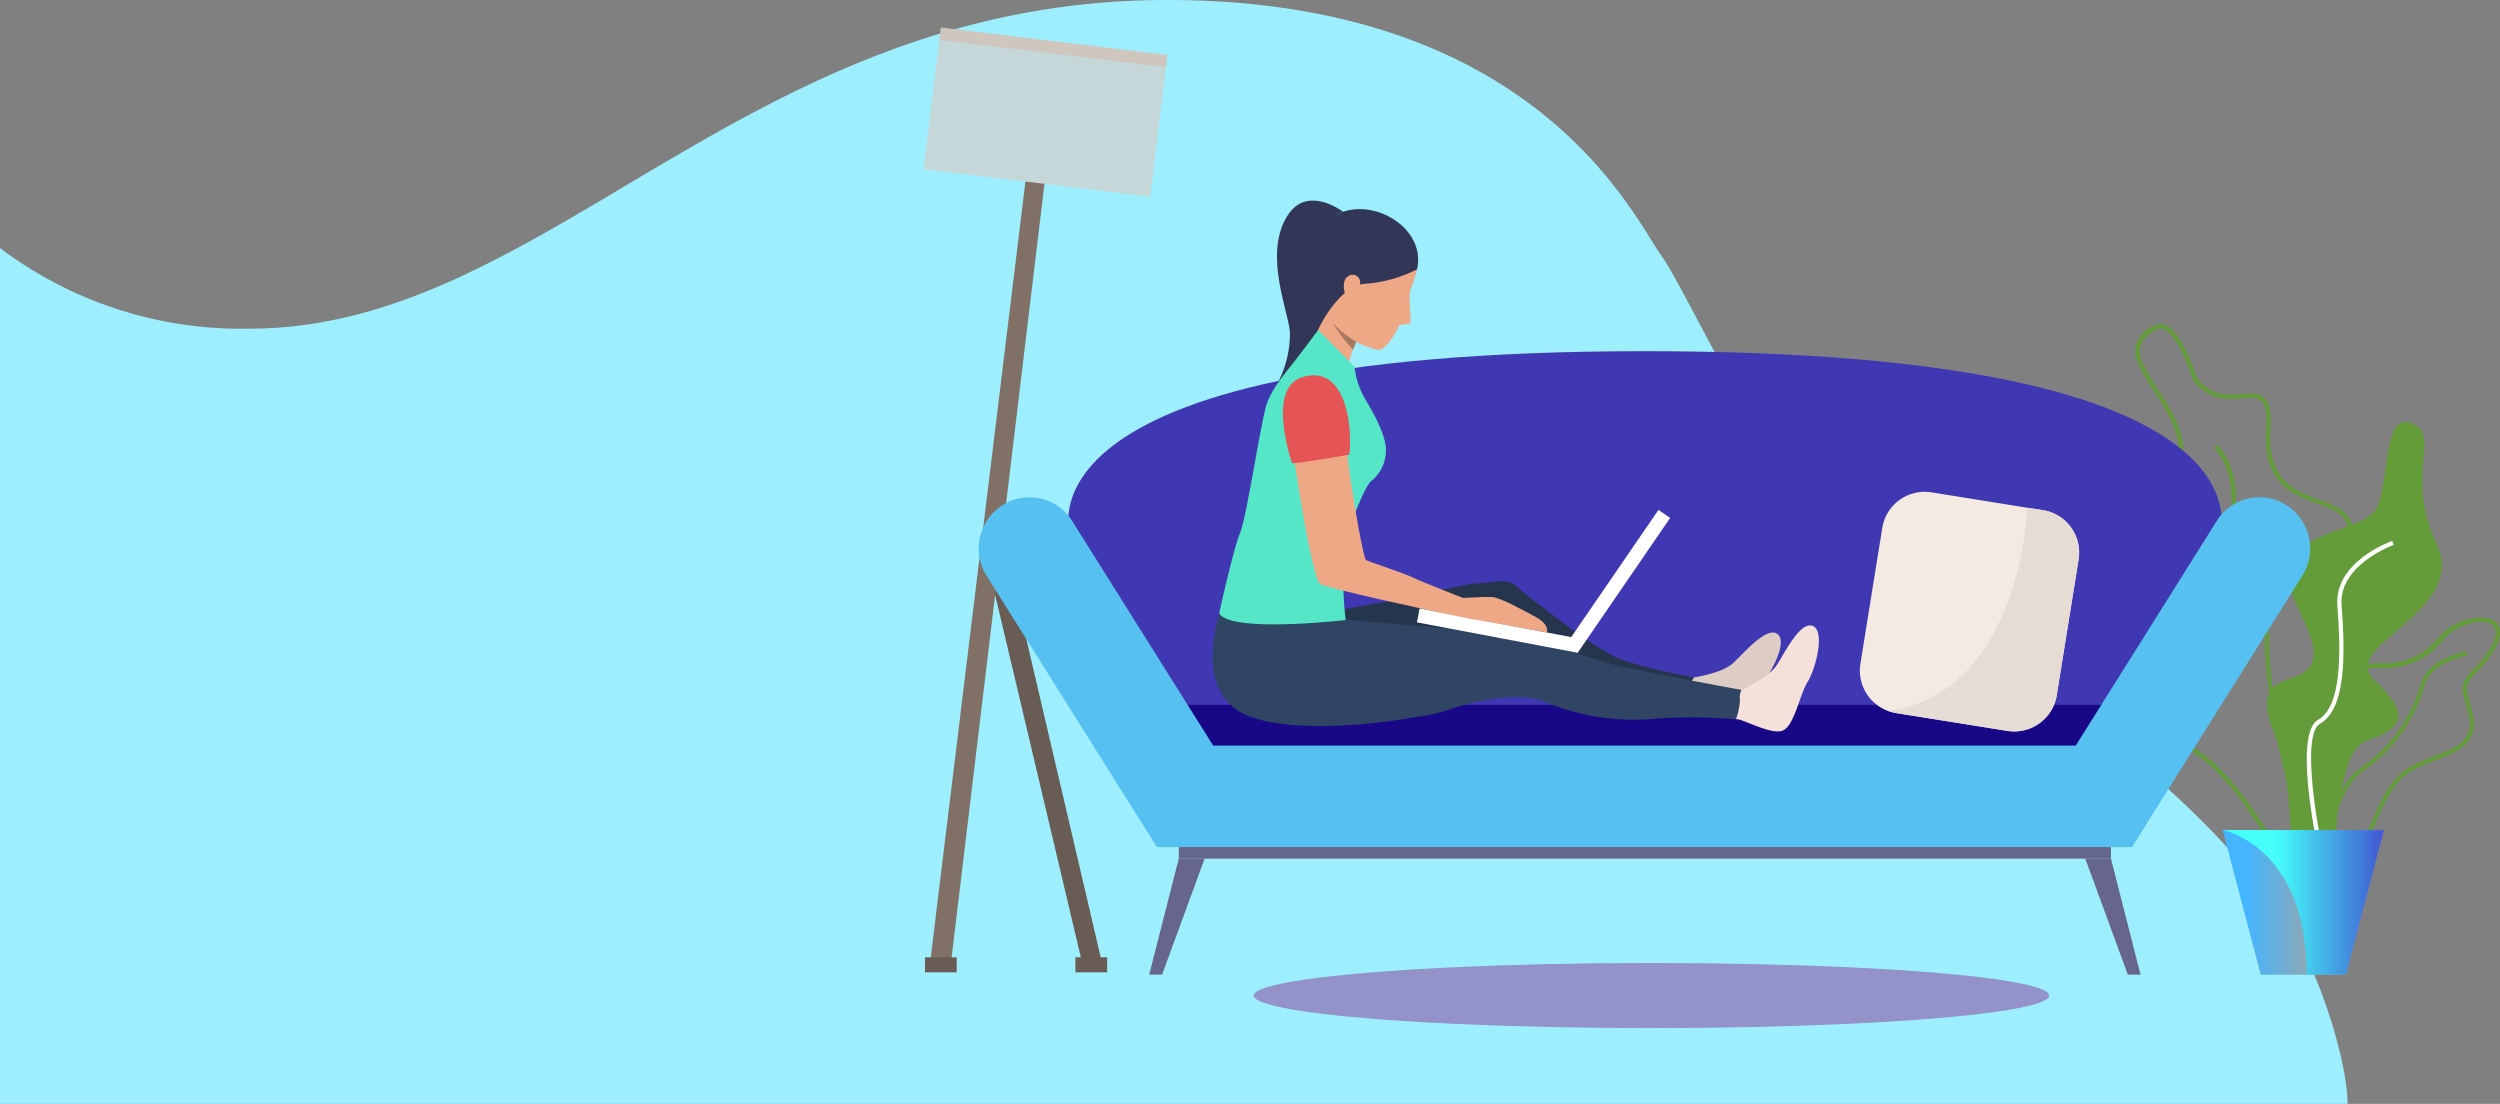 <svg xmlns="http://www.w3.org/2000/svg" xmlns:xlink="http://www.w3.org/1999/xlink" width="302.501" height="133.567" viewBox="0 0 302.501 133.567"><rect x="0" y="0" width="302.501" height="133.567" fill="#808080" stroke="none"/><defs><linearGradient id="a" x1="73.946" y1="0.5" x2="72.946" y2="0.5" gradientUnits="objectBoundingBox"><stop offset="0" stop-color="#3076a1"/><stop offset="1" stop-color="#639c38"/></linearGradient><linearGradient id="b" x1="39.827" y1="0.5" x2="38.827" y2="0.5" xlink:href="#a"/><linearGradient id="c" x1="52.895" y1="0.5" x2="51.893" y2="0.5" xlink:href="#a"/><linearGradient id="d" x1="36.78" y1="0.5" x2="35.78" y2="0.5" xlink:href="#a"/><linearGradient id="e" x1="45.935" y1="0.5" x2="44.934" y2="0.5" xlink:href="#a"/><linearGradient id="f" x1="1.144" y1="0.5" x2="0.145" y2="0.5" gradientUnits="objectBoundingBox"><stop offset="0" stop-color="#ff9340"/><stop offset="1" stop-color="#45b5ff"/></linearGradient><linearGradient id="g" x1="1.144" y1="0.5" x2="0.329" y2="0.5" gradientUnits="objectBoundingBox"><stop offset="0" stop-color="#4032c9"/><stop offset="1" stop-color="#45fff9"/></linearGradient></defs><g transform="translate(-0.49 -205.159)"><g transform="translate(0.49 205.159)"><path d="M0,305.072a48.4,48.4,0,0,0,30.2,9.754c35.994,0,59.947-39.767,111.022-39.767,44.738,0,56.525,26.46,59.757,30.862s15.779,32.218,24.334,38.269,38.883,22.211,52.279,44c3.435,5.586,6.464,15.684,6.464,20.44H0Z" transform="translate(0 -275.06)" fill="#9deeff"/><g transform="translate(111.76 3.324)"><ellipse cx="48.125" cy="3.94" rx="48.125" ry="3.94" transform="translate(39.942 113.196)" fill="#9392c9"/><g transform="translate(0 0)"><path d="M864.2,358.9l11.233,47.5h2.4L865.352,353Z" transform="translate(-856.261 -293.264)" fill="#695c54"/><path d="M910.524,127.349l-11.8,98.312H896.2l12.1-99.16Z" transform="translate(-895.413 -112.525)" fill="#807066"/><rect width="3.839" height="1.818" transform="translate(0.161 112.509)" fill="#695c54"/><rect width="3.839" height="1.818" transform="translate(18.364 112.509)" fill="#695c54"/><rect width="27.618" height="15.779" transform="translate(27.417 20.477) rotate(-173.079)" fill="#c6d7d9"/><rect width="27.618" height="1.515" transform="translate(29.325 4.832) rotate(-173.079)" fill="#cfc6be"/></g><g transform="translate(146.623 35.901)"><g transform="translate(9.551 14.623)"><path d="M145.132,357.546c-3.091-2.182-6.708-17.335-6.93-26.386a12.7,12.7,0,0,0-2.687-8.263,7.029,7.029,0,0,1-1.576-6.263c1.111-6.162-1.8-8.829-1.839-8.849l.343-.384c.121.121,3.172,2.849,2,9.314a6.464,6.464,0,0,0,1.475,5.859,13.34,13.34,0,0,1,2.788,8.546c.222,9.7,3.94,24.022,6.708,25.962Z" transform="translate(-132.1 -307.4)" fill="url(#a)"/></g><g transform="translate(19.918 35.507)"><path d="M36.058,435.606c.283-.667.586-1.354.929-2.061,1.778-3.738,3.354-4.344,5.94-5.374.626-.242,1.354-.525,2.142-.889,3.718-1.677,2.99-4.142,2.364-6.3-.081-.3-.182-.606-.263-.909-.323-1.273.3-1.919,1.253-2.889a11.118,11.118,0,0,0,2.263-3.031c.748-1.556.364-2.384-.081-2.808-.95-.889-3.111-.727-5.172.384a6.882,6.882,0,0,0-1.717,1.475,8.5,8.5,0,0,1-7.051,3.091c-2.344.02-3.637.343-4.3,1.091-.748.849-.606,2.121-.424,3.879.061.606.141,1.293.2,2.041a12.041,12.041,0,0,1-2.364,7.7c-1.576,1.859-3.5,5.738-2.667,8.122A2.873,2.873,0,0,0,29.431,441a6.335,6.335,0,0,0,1.313.141C33.613,441.162,34.664,438.758,36.058,435.606Zm9.637-23.416c1.839-1.01,3.8-1.212,4.566-.465.586.566.3,1.515-.02,2.222a10.53,10.53,0,0,1-2.162,2.889c-.99,1.01-1.778,1.818-1.374,3.374.081.3.162.606.263.929.626,2.162,1.232,4.2-2.081,5.7-.768.343-1.5.626-2.121.869-2.626,1.03-4.344,1.7-6.2,5.617-.343.727-.647,1.414-.95,2.081-1.6,3.637-2.566,5.819-6.061,5.112a2.368,2.368,0,0,1-1.94-1.535c-.727-2.1,1.03-5.778,2.586-7.637a12.144,12.144,0,0,0,2.485-8.041c-.04-.768-.121-1.455-.2-2.061-.182-1.637-.323-2.808.283-3.475.546-.626,1.758-.909,3.92-.909A8.937,8.937,0,0,0,44.1,413.6a6,6,0,0,1,1.6-1.414Z" transform="translate(-26.908 -410.769)" fill="url(#b)"/></g><g transform="translate(21.997 39.594)"><path d="M47.105,460.255l-.505-.02c.02-.485.667-11.8,5.213-15.112a18.175,18.175,0,0,0,7.314-10.163c.869-3.091,5.354-3.92,5.536-3.96l.081.505c-.04,0-4.364.808-5.152,3.576a18.649,18.649,0,0,1-7.5,10.425C47.752,448.7,47.105,460.134,47.105,460.255Z" transform="translate(-46.6 -431)" fill="url(#c)"/></g><path d="M133.561,306.42c1.071-.525,1.03-2.667.97-5.92-.081-4.1-.182-9.7,1.96-14.87,2.283-5.475.242-7.092-1.717-8.627-2.2-1.738-4.283-3.374-.283-10.769,1.839-3.394,2.4-5.7,1.839-7.233-.586-1.515-2.2-2.1-3.9-2.728-2.95-1.091-6.3-2.3-5.879-8.566.141-1.919-.1-3.091-.707-3.717-.667-.667-1.657-.586-2.808-.505-1.717.121-3.677.263-5.394-1.96-.182-.546-1.8-5.516-3.758-6.364a1.37,1.37,0,0,0-1.192,0h0a4,4,0,0,0-2.384,2.323c-.444,1.616.727,3.435,2.1,5.536,2.142,3.313,4.586,7.051,2.061,11.516-3.334,5.9-1.576,7.96.869,10.829a19.155,19.155,0,0,1,4.041,6.526c.849,2.424-.606,4.748-2,6.99-1.758,2.808-3.6,5.718.242,8.243,6.344,4.182,12.607,17.8,12.668,17.941l.02.061.04.04a5.068,5.068,0,0,0,2.667,1.354A.915.915,0,0,0,133.561,306.42Zm-15.658-19.7c-3.414-2.243-1.879-4.707-.1-7.556,1.394-2.243,2.99-4.768,2.061-7.435a19.7,19.7,0,0,0-4.142-6.687c-2.384-2.808-3.98-4.647-.808-10.243,2.687-4.728.04-8.789-2.081-12.041-1.293-2-2.424-3.738-2.02-5.112a3.515,3.515,0,0,1,2.121-2h0a.855.855,0,0,1,.768,0c1.8.788,3.475,6.041,3.475,6.081l.02.04.02.04c1.879,2.485,4.081,2.323,5.859,2.182,1.051-.081,1.9-.141,2.4.364.505.485.687,1.576.566,3.313-.465,6.647,3.233,7.981,6.2,9.072,1.677.606,3.111,1.131,3.6,2.445.525,1.394-.04,3.556-1.8,6.809-4.2,7.778-1.839,9.617.424,11.415,1.9,1.5,3.7,2.909,1.556,8.041-2.182,5.253-2.081,10.93-2,15.072.061,2.829.1,5.051-.687,5.455-.465.222-1.333-.162-2.586-1.131C130.227,303.713,124.227,290.884,117.9,286.722Z" transform="translate(-110.21 -235.025)" fill="url(#d)"/><path d="M79.217,293.785c-3.233-1.111-2.566,5.112-3.92,9.718-1.374,4.606-15.193,2-9.375,13.537,5.8,11.536-7.334,3.859-3.414,13.92s.343,20.85,4.606,18.123c4.263-2.748,2.4-15.416,6.829-16.911,4.445-1.515,5.152-3.253.768-7.354s11.516-8.162,7.576-16.426C78.368,300.108,82.954,295.078,79.217,293.785Z" transform="translate(-45.845 -281.809)" fill="url(#e)"/><g transform="translate(20.734 26.22)"><path d="M92.61,405.188c-.4-1.717-3.879-16.89-.647-18.729,2.849-1.616,2.788-7.9,2.344-13.84-.4-5.253,6.344-7.718,6.647-7.819l.162.485c-.061.02-6.667,2.424-6.3,7.294.465,6.1.505,12.567-2.586,14.324-2.465,1.394-.2,13.577.889,18.163Z" transform="translate(-90.6 -364.8)" fill="#fff"/></g><path d="M96.3,538l4.606,17.5h10.3l4.627-17.5Z" transform="translate(-85.739 -476.788)" fill="url(#f)"/><path d="M96.3,538s10.163,1.9,10.163,17.5h4.768l4.606-17.5Z" transform="translate(-85.739 -476.788)" fill="url(#g)"/></g><rect width="112.798" height="2.768" transform="translate(30.87 97.8)" fill="#66658c"/><path d="M263.364,251.2c79.239,0,69.4,22.931,69.4,22.931l-13.031,28.912H207l-13.031-28.912S184.1,251.2,263.364,251.2Z" transform="translate(-176.085 -212.031)" fill="#4038b3"/><path d="M245.311,555.1l3.576,14.042h-1.535L242.2,555.1Z" transform="translate(-101.643 -454.532)" fill="#66658c"/><path d="M806.276,555.1,802.7,569.142h1.556l5.152-14.042Z" transform="translate(-775.406 -454.532)" fill="#66658c"/><rect width="116.778" height="6.647" transform="translate(28.89 81.96)" fill="#180887"/><path d="M162.158,381.03,141.55,348.2a6.219,6.219,0,0,1,1.96-8.566h0a6.088,6.088,0,0,1,8.385,1.919l17.072,27.194H273.339l17.072-27.194a6.083,6.083,0,0,1,8.385-1.919h0a6.215,6.215,0,0,1,1.96,8.566L280.148,381.03H162.158Z" transform="translate(-133.934 -281.856)" fill="#56c1f0"/><g transform="translate(34.97 20.944)"><path d="M457.64,428.548a8.4,8.4,0,0,0,1.051-2.162,2.413,2.413,0,0,1,.606-1.253s3.414-.505,4.728-1.717,4.081-4.526,5.394-3.536-.95,5.172-2.283,6.445-3.152,3.475-4.788,3.313C460.671,429.458,458.428,428.67,457.64,428.548Z" transform="translate(-401.068 -367.431)" fill="#decdc5"/><path d="M554.693,403.867l1.636-3.212s-7.88-1.434-10.183-2.829c-.586-.343-1.152-.707-1.677-1.03-1.212-.748-2.222-1.394-2.586-1.7-1.131-.97-5.7-4.2-6.93-5.394s-2.687-.465-4.606-.445-8.869,1.94-10.95,2.222-9.6,1.677-9.6,1.677C511.113,396.775,554.693,403.867,554.693,403.867Z" transform="translate(-498.121 -342.952)" fill="#25354d"/><path d="M486.436,408.9s4.243.606,5.334.687c1.111.081,7.435.586,10.466.889,3.051.283,9.031.121,10.2.647,1.192.525,8.041,2.849,10.284,3.576s16.83,3.394,16.83,3.394a4.956,4.956,0,0,1-1.051,3.5,58.581,58.581,0,0,0-9.819-.081,27.534,27.534,0,0,1-12.91-1.9c-3.6-1.636-9.294-.141-12.486.97s-15.375,2.02-16.89,1.677a15.092,15.092,0,0,1-6.748-4.2C477.486,415.668,486.436,408.9,486.436,408.9Z" transform="translate(-475.201 -358.814)" fill="#2f4563"/><path d="M434.831,426.79a8.112,8.112,0,0,0,.485-2.364,1.964,1.964,0,0,1,.2-1.192s3.273-1.475,4.243-2.97,2.869-5.394,4.384-4.748.323,5.253-.667,6.809-1.616,5.677-3.253,5.92C438.609,428.488,435.639,426.73,434.831,426.79Z" transform="translate(-371.511 -364.037)" fill="#f5e1da"/><path d="M683.2,395.5s-5.354,12.163,2.95,15.113c6.627,2.344,18.87.182,18.87.182l-7.516-11.86Z" transform="translate(-681.5 -348.121)" fill="#2f4563"/><path d="M727.66,162.472c-2.041.444-.828,5.576-2.182,12.728-1.374,7.152-5.677,8.284-5.677,8.284a12.872,12.872,0,0,0,1.717-6.506c-.162-2.586-3.313-9.678-.2-14.3,2.4-3.576,6.627-.323,6.627-.323Z" transform="translate(-712.162 -160.996)" fill="#323657"/><path d="M710.7,227.817l3.96,4.081a9.017,9.017,0,0,1,.586-2.424c.141-.364.283-.707.384-.97.142-.343.263-.566.263-.566l-3.536-3.738Z" transform="translate(-698.274 -211.43)" fill="#eea886"/><path d="M710.453,242.925a10.135,10.135,0,0,0,1.212,3.778c1.071,1.818,2.829,4.809,2.586,6.768a4.793,4.793,0,0,1-1.839,3.374c-.748.707-2.808,5.778-3.071,7.738a38.5,38.5,0,0,0,.061,9.011s-13.92,1.616-15.314-.808c0,0,1.717-7.819,2.546-9.779.808-1.96,2.525-13.678,3.253-15.678s2.465-3.92,3.515-5.293c.95-1.232,2.667-3.536,2.667-3.536Z" transform="translate(-693.298 -222.841)" fill="#55e6c8"/><path d="M682.247,170.288a6.224,6.224,0,0,1,5.839,6.425,16.389,16.389,0,0,1-.727,2.283c-.445.99.141,4.122-.121,4.243a6.881,6.881,0,0,1-1.273.2s-1.455,3.172-2.606,3.01a9.687,9.687,0,0,1-7.031-5.92C674.732,176.168,674.833,169.783,682.247,170.288Z" transform="translate(-663.356 -168.389)" fill="#eea886"/><path d="M687.907,173.412a16.4,16.4,0,0,1-6.182,1.738c-2.99.061-5.435,4.869-5.435,4.869s-3.616-8.122.525-12.244C680.937,163.674,689.2,167.836,687.907,173.412Z" transform="translate(-663.177 -165.088)" fill="#323657"/><path d="M711.556,206.514a.917.917,0,0,0-1.515-.828c-1.03.667-.081,3.515.707,3.354C711.556,208.858,711.516,207.1,711.556,206.514Z" transform="translate(-693.715 -196.472)" fill="#eea886"/><path d="M711.9,234.3a17.462,17.462,0,0,0,2.445,3.233c.141-.364.283-.707.384-.97A11.635,11.635,0,0,1,711.9,234.3Z" transform="translate(-697.352 -219.49)" fill="#a77860"/><rect width="19.779" height="1.717" transform="matrix(0.983, 0.186, -0.186, 0.983, 25.042, 49.35)" fill="#fff"/><rect width="19.779" height="1.717" transform="translate(42.759 53.742) rotate(-55.561)" fill="#fff"/><path d="M607.839,402.678c.1-.424,0-1.152-1.354-1.879s-4.3-2.384-5.334-2.424-3.071.121-3.5.121.646,2.465.646,2.465Z" transform="translate(-567.39 -350.41)" fill="#eea886"/><path d="M655.1,295.013s-5.677-2.222-6.586-2.687c-.929-.444-5.213-1.879-5.6-2.081-.384-.182-2.182-10.91-2.344-13.617s-.323-8.425-3.374-8.162-3.778,2.263-3.394,6.2,2.626,18.042,3.6,18.507c.95.485,11.88,2.93,17.658,4.081C660.578,298.347,655.1,295.013,655.1,295.013Z" transform="translate(-624.352 -246.746)" fill="#eea886"/><path d="M723.644,275.2s-4.384.828-6.93,1.071c0,0-3.152-8.97,1.131-10.4C722.937,264.168,724.068,271.119,723.644,275.2Z" transform="translate(-707.096 -244.469)" fill="#e65555"/></g><path d="M282.4,361.9a6.961,6.961,0,0,0,.929.242l13.5,2.162a5.219,5.219,0,0,0,5.96-4.3l2.647-16.446a5.2,5.2,0,0,0-4.3-5.96l-1.919-.3-11.577-1.859a5.2,5.2,0,0,0-5.96,4.3l-2.647,16.446A5.211,5.211,0,0,0,282.4,361.9Z" transform="translate(-165.684 -279.187)" fill="#f4eae1"/><path d="M278.96,369.508a6.97,6.97,0,0,0,.929.242l13.5,2.162a5.219,5.219,0,0,0,5.96-4.3l2.647-16.446a5.2,5.2,0,0,0-4.3-5.96l-1.919-.3h0S295.1,367.225,278.96,369.508Z" transform="translate(-162.243 -286.8)" fill="#e6dcd4"/></g></g></g></svg>
